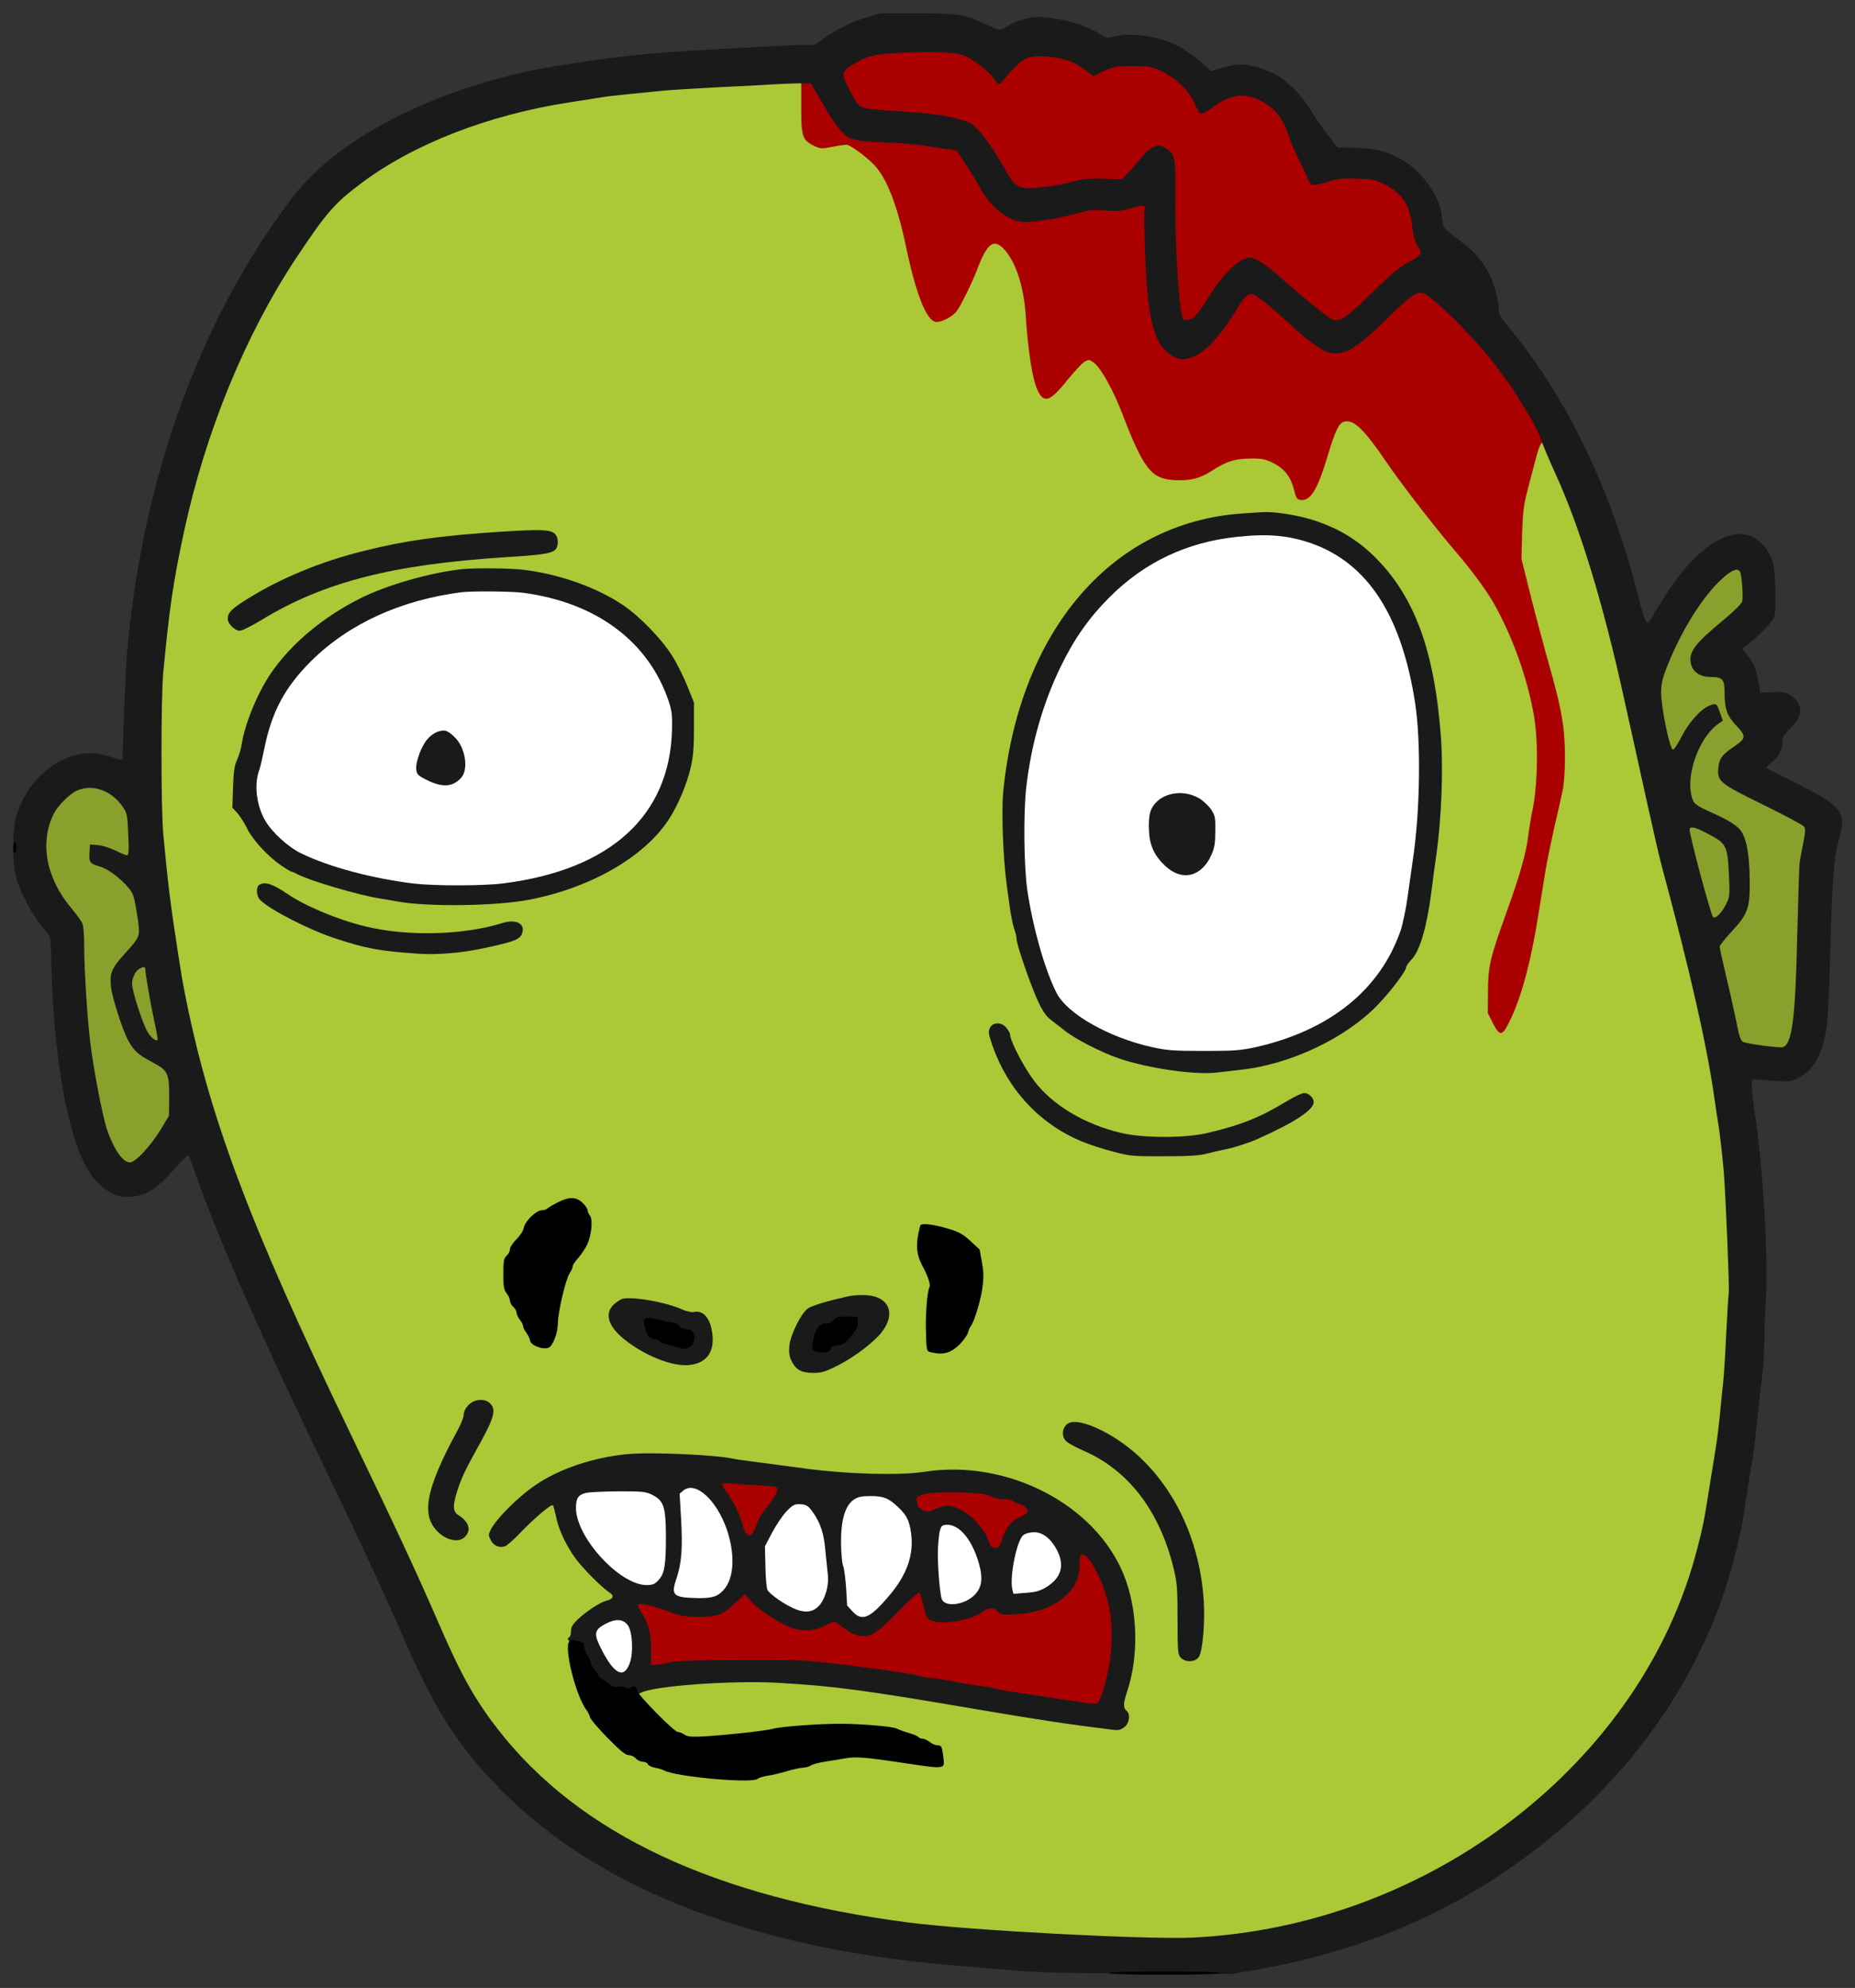 <?xml version="1.0" standalone="no"?>
<!DOCTYPE svg PUBLIC "-//W3C//DTD SVG 1.1//EN"
 "http://www.w3.org/Graphics/SVG/1.1/DTD/svg11.dtd">
<!-- Created with svg_stack (http://github.com/astraw/svg_stack) -->
<svg xmlns:sodipodi="http://sodipodi.sourceforge.net/DTD/sodipodi-0.dtd" xmlns="http://www.w3.org/2000/svg" version="1.1" width="562.0" height="602.0">
  <rect width="100%" height="100%" fill="#333333" stroke="none"/>
  <defs/>
  <g id="id0:id0" transform="matrix(1.25,0,0,1.25,0.0,0.0)"><g transform="translate(0,481.6) scale(0.04,-0.04)" fill="#aa0000" stroke="none">
<path d="M5475 11740 c-171 -6 -204 -14 -320 -78 -46 -25 -50 -31 -53 -67 -3 -32 5 -58 40 -126 26 -53 51 -90 63 -94 35 -12 164 -25 335 -34 91 -5 179 -14 195 -21 17 -6 52 -16 78 -21 26 -5 63 -20 82 -35 35 -26 123 -152 178 -254 65 -120 93 -137 201 -126 143 14 174 19 228 37 44 15 87 19 182 19 l125 0 41 44 c23 24 53 59 66 77 35 47 75 78 102 79 13 0 37 -13 53 -29 34 -35 33 -24 34 -331 1 -214 16 -511 32 -630 l8 -55 45 -3 c25 -1 50 1 55 5 6 5 41 55 79 113 119 179 188 250 246 250 32 0 106 -46 174 -108 28 -26 67 -59 86 -74 19 -14 71 -58 114 -98 89 -81 133 -104 179 -94 21 4 79 53 189 159 120 116 173 160 220 183 35 17 71 33 81 36 25 8 22 56 -8 96 -18 25 -25 46 -25 82 0 142 -93 273 -225 316 -90 29 -204 30 -295 2 -93 -28 -109 -27 -122 13 -7 17 -31 68 -54 112 -23 44 -49 103 -57 131 -48 162 -162 258 -307 259 -55 0 -74 -5 -125 -34 -33 -18 -70 -42 -82 -53 -12 -11 -26 -17 -31 -14 -5 3 -22 31 -37 63 -43 87 -89 130 -189 180 l-90 43 -102 0 c-89 0 -111 -3 -158 -25 -69 -31 -84 -31 -127 1 -90 68 -245 100 -354 73 -35 -9 -58 -26 -109 -80 l-65 -68 -20 25 c-29 37 -106 93 -170 124 -68 33 -151 39 -386 30z"/>
<path d="M4840 11508 c-2 -29 -4 -102 -5 -163 0 -87 4 -117 18 -143 36 -66 109 -86 225 -61 l49 10 59 -39 c151 -100 217 -237 294 -602 36 -169 52 -227 86 -311 33 -80 61 -117 94 -124 38 -8 104 21 140 62 34 39 91 147 127 241 35 94 70 159 90 166 44 17 119 -94 153 -230 12 -44 25 -142 30 -219 15 -231 36 -349 76 -432 48 -99 93 -80 233 99 57 74 81 87 114 65 32 -21 104 -152 154 -281 103 -261 151 -353 210 -394 95 -66 246 -55 373 27 192 124 419 75 460 -100 18 -78 26 -89 62 -89 24 0 41 10 73 44 37 38 48 61 85 177 75 238 85 259 127 259 36 0 120 -87 197 -204 65 -100 216 -300 328 -436 230 -281 293 -362 332 -430 240 -416 324 -880 236 -1310 -11 -54 -20 -114 -20 -132 0 -47 -48 -212 -114 -396 -148 -409 -169 -579 -91 -738 27 -56 56 -74 81 -53 35 29 131 266 159 394 29 132 43 206 64 330 11 72 32 200 46 285 14 85 44 227 65 315 49 198 60 294 50 432 -14 187 -30 264 -116 562 -25 86 -68 246 -96 356 l-51 200 0 135 c0 127 3 146 47 324 26 104 54 202 63 219 26 51 8 93 -150 343 -127 201 -444 550 -547 604 -60 31 -80 19 -239 -132 -201 -193 -276 -240 -347 -219 -50 14 -145 85 -284 212 -129 116 -173 149 -204 149 -22 0 -49 -32 -131 -156 -99 -151 -156 -207 -230 -230 l-58 -18 -46 25 c-104 58 -146 233 -157 652 -5 205 -9 249 -21 254 -8 3 -52 -3 -97 -15 -69 -16 -91 -18 -135 -9 -39 7 -66 7 -104 -3 -29 -7 -92 -21 -142 -31 -49 -10 -115 -23 -145 -29 -75 -16 -161 -6 -208 24 -54 34 -110 100 -167 198 -27 46 -64 104 -82 129 -18 26 -33 51 -33 56 0 13 -69 33 -116 33 -22 0 -57 5 -79 11 -22 6 -136 16 -254 24 l-214 13 -38 39 c-29 30 -142 205 -188 293 -5 8 -25 16 -47 18 l-39 3 -5 -53z"/>
<path d="M4012 3088 c7 -20 48 -23 48 -4 0 11 -9 16 -26 16 -16 0 -24 -5 -22 -12z"/>
<path d="M4354 3066 c-4 -9 10 -39 34 -74 48 -70 82 -135 82 -157 0 -8 4 -23 9 -33 6 -9 12 -29 15 -44 12 -56 76 -44 96 19 12 36 113 198 131 209 13 8 11 50 -3 62 -7 5 -65 13 -128 16 -63 4 -141 9 -172 12 -47 5 -59 3 -64 -10z"/>
<path d="M5590 3007 c-56 -19 -62 -26 -55 -60 8 -39 48 -77 81 -77 13 0 41 7 61 15 19 8 51 15 69 15 68 0 193 -105 222 -186 23 -65 30 -74 53 -74 27 0 56 33 69 78 14 54 42 86 100 118 57 31 71 58 44 84 -24 23 -134 60 -177 60 -18 0 -44 8 -57 17 -21 15 -52 18 -200 20 -115 1 -187 -2 -210 -10z"/>
<path d="M4997 2983 c-9 -8 12 -33 29 -33 20 0 28 21 13 31 -17 10 -33 11 -42 2z"/>
<path d="M6534 2642 c-7 -4 -11 -34 -11 -72 0 -77 -21 -126 -80 -182 -38 -36 -107 -78 -130 -78 -7 0 -32 -6 -55 -14 -24 -8 -70 -17 -104 -21 -56 -6 -63 -4 -91 19 -39 33 -77 33 -118 1 -47 -35 -109 -55 -197 -62 -103 -8 -119 3 -137 88 -25 122 -42 120 -184 -27 -122 -127 -147 -144 -205 -144 -32 0 -51 9 -98 45 -31 25 -63 45 -69 45 -6 0 -36 -12 -66 -27 -75 -39 -142 -37 -229 5 -84 41 -174 105 -207 148 -37 49 -64 44 -110 -21 -12 -17 -43 -42 -70 -55 -68 -35 -207 -35 -308 0 -38 13 -79 29 -90 36 -11 7 -45 14 -75 16 l-55 3 2 -29 c1 -16 11 -38 21 -50 39 -43 57 -115 57 -221 0 -55 4 -103 9 -107 11 -7 67 -1 111 13 16 5 138 14 270 20 247 11 637 0 727 -21 24 -5 102 -16 173 -25 255 -31 281 -35 345 -49 75 -17 221 -42 330 -56 41 -5 104 -16 140 -24 90 -20 242 -45 385 -62 66 -8 133 -19 149 -24 51 -17 94 -12 107 12 29 55 69 205 79 302 21 190 -5 331 -92 508 -33 66 -50 90 -75 102 -36 18 -34 18 -49 8z"/>
</g>
</g>
  <g id="id1:id1" transform="matrix(1.25,0,0,1.25,0.0,0.0)"><g transform="translate(0,481.6) scale(0.04,-0.04)" fill="#abc837" stroke="none">
<path d="M4660 11546 c-3 -2 -122 -9 -265 -15 -143 -7 -323 -18 -400 -26 -77 -7 -171 -17 -210 -20 -101 -10 -428 -61 -542 -86 -464 -99 -855 -276 -1149 -522 -59 -49 -112 -106 -168 -182 -398 -535 -678 -1170 -830 -1880 -50 -230 -86 -462 -105 -660 -6 -60 -15 -156 -21 -213 -13 -132 -13 -790 0 -924 5 -57 14 -155 20 -218 10 -109 20 -188 40 -325 5 -33 19 -125 31 -205 59 -403 151 -767 302 -1205 99 -287 330 -841 491 -1179 36 -76 66 -139 66 -141 0 -2 64 -135 141 -297 330 -686 464 -972 596 -1278 128 -297 201 -423 354 -620 454 -583 1192 -959 2218 -1129 212 -36 381 -57 556 -72 72 -5 177 -14 235 -20 98 -8 217 -14 835 -38 393 -15 657 7 992 85 971 225 1837 893 2253 1735 107 216 217 548 249 754 7 39 25 151 41 250 104 644 126 1269 65 1895 -42 436 -140 930 -319 1602 -36 135 -124 508 -195 829 -194 874 -291 1229 -424 1559 -67 168 -157 360 -168 360 -14 0 -26 -31 -49 -120 -12 -47 -33 -128 -47 -180 -20 -75 -26 -127 -30 -250 l-4 -155 51 -204 c28 -113 73 -281 99 -375 63 -221 87 -321 102 -426 17 -120 15 -320 -4 -405 -8 -38 -31 -140 -51 -225 -19 -85 -42 -198 -51 -250 -8 -52 -27 -167 -41 -255 -49 -309 -107 -521 -180 -667 -43 -85 -57 -85 -99 -3 l-30 60 1 135 c2 154 11 192 115 482 79 219 116 350 129 455 6 48 17 116 25 152 33 158 37 421 9 580 -40 228 -130 477 -242 676 -42 75 -134 200 -224 305 -137 160 -331 411 -423 545 -144 212 -205 269 -264 250 -29 -9 -52 -58 -96 -205 -62 -207 -104 -275 -164 -268 -22 3 -28 11 -39 58 -21 82 -57 130 -126 165 -51 25 -70 29 -140 28 -94 -1 -144 -17 -231 -73 -75 -48 -134 -63 -227 -58 -142 7 -188 66 -318 403 -55 144 -130 278 -173 309 -26 19 -30 19 -55 6 -14 -9 -60 -57 -102 -109 -106 -132 -142 -146 -180 -71 -33 64 -60 234 -75 460 -11 171 -58 317 -126 395 -67 76 -108 45 -172 -127 -28 -73 -91 -201 -119 -241 -23 -32 -86 -67 -123 -67 -58 0 -123 160 -185 455 -52 249 -116 414 -192 495 -42 46 -142 119 -165 123 -10 1 -50 -4 -89 -12 -66 -13 -74 -12 -110 5 -73 36 -79 55 -79 232 l0 157 -95 3 c-53 1 -98 1 -100 -2z m3160 -2640 c307 -51 558 -241 705 -536 127 -253 195 -600 195 -991 0 -232 -11 -350 -84 -887 -3 -18 -19 -78 -37 -132 -26 -83 -37 -104 -65 -125 -19 -14 -34 -34 -34 -43 0 -51 -215 -298 -295 -339 -16 -9 -45 -29 -63 -45 -94 -81 -370 -187 -572 -219 -36 -5 -90 -14 -121 -20 -171 -29 -503 13 -689 87 -163 65 -354 185 -412 260 -32 39 -72 131 -108 239 -17 55 -36 107 -40 116 -5 9 -12 34 -15 55 -4 22 -14 64 -22 94 -9 30 -20 82 -24 115 -21 150 -39 326 -39 387 0 37 -4 77 -9 90 -4 13 -4 81 0 153 60 910 545 1583 1239 1718 74 15 155 28 180 30 112 9 232 6 310 -7z m-4475 -106 c23 -19 19 -67 -7 -84 -29 -18 -77 -23 -313 -36 -616 -34 -1057 -148 -1434 -372 -63 -37 -123 -68 -134 -68 -46 0 -72 56 -44 93 20 27 222 145 330 193 363 162 754 246 1277 274 107 6 202 13 210 15 27 7 100 -2 115 -15z m-165 -230 c171 -21 401 -96 532 -173 224 -131 388 -344 462 -601 24 -80 25 -92 16 -213 -15 -218 -72 -388 -179 -537 -73 -100 -106 -131 -198 -184 -40 -23 -75 -47 -78 -52 -22 -36 -344 -167 -455 -185 -25 -4 -71 -14 -102 -22 -135 -33 -644 -33 -803 1 -39 8 -90 17 -115 20 -25 4 -70 13 -100 22 -395 113 -559 210 -641 381 -18 38 -46 82 -62 100 l-29 31 4 119 c3 94 8 126 24 158 12 22 27 74 34 115 47 279 234 550 506 736 212 145 494 249 779 287 65 9 325 6 405 -3z m-1494 -1935 c111 -79 368 -189 514 -220 36 -7 79 -19 95 -26 21 -8 105 -12 280 -13 261 -1 321 6 487 60 36 11 53 12 68 4 49 -26 2 -84 -78 -96 -26 -4 -63 -13 -82 -20 -133 -51 -585 -51 -766 1 -245 70 -422 143 -514 214 -19 14 -47 32 -62 38 -39 17 -64 59 -48 78 20 24 54 18 106 -20z m4408 -850 c4 -16 17 -48 27 -71 11 -23 19 -47 19 -55 0 -25 110 -183 173 -248 111 -113 273 -202 447 -244 65 -15 130 -21 275 -24 202 -5 271 4 450 59 73 23 240 100 310 143 97 60 127 67 141 30 9 -23 -68 -88 -161 -136 -44 -22 -87 -44 -95 -49 -75 -40 -180 -75 -330 -111 -83 -20 -122 -23 -305 -23 -198 0 -216 2 -307 27 -221 62 -330 123 -476 268 -111 109 -181 219 -227 356 -32 95 -29 116 17 111 26 -2 34 -9 42 -33z m-2587 -1043 c43 -32 62 -86 54 -149 -7 -55 -31 -117 -48 -125 -13 -5 -63 -76 -63 -88 0 -6 -6 -21 -14 -33 -19 -29 -63 -214 -70 -297 -7 -76 -28 -141 -49 -154 -21 -13 -88 19 -81 39 3 8 -6 25 -20 38 -14 13 -26 33 -26 44 0 11 -9 28 -20 38 -11 10 -20 28 -20 40 0 12 -9 30 -20 40 -11 10 -20 29 -20 42 0 13 -9 31 -20 40 -16 14 -20 30 -20 88 0 51 5 80 20 108 11 20 20 42 20 47 0 38 195 240 268 278 47 25 101 26 129 4z m2241 -162 c103 -32 154 -84 182 -183 19 -70 8 -198 -24 -278 -14 -34 -26 -66 -26 -70 0 -14 -62 -103 -98 -141 -39 -41 -76 -54 -114 -39 -20 8 -27 20 -37 68 -11 49 -10 83 3 199 17 148 13 186 -26 244 -9 14 -22 52 -28 85 -10 51 -10 66 4 98 15 34 19 37 59 37 23 0 70 -9 105 -20z m-407 -438 c55 -61 32 -128 -76 -224 -71 -64 -190 -138 -259 -161 -182 -62 -257 58 -162 259 32 67 40 77 81 95 79 35 243 69 319 66 63 -3 71 -5 97 -35z m-1363 -3 c53 -12 115 -30 137 -41 22 -11 58 -19 80 -19 74 0 105 -44 105 -152 0 -80 -27 -114 -108 -137 -50 -14 -134 5 -237 54 -211 100 -300 217 -219 287 11 9 26 19 34 22 32 12 114 6 208 -14z m-1029 -605 c39 -28 25 -82 -60 -236 -92 -164 -125 -238 -145 -321 -20 -82 -14 -105 36 -139 31 -21 40 -34 40 -56 0 -38 -17 -52 -61 -52 -75 0 -136 69 -145 162 -9 93 59 281 171 468 18 30 36 71 40 90 12 64 17 72 48 85 41 18 48 18 76 -1z m3726 -179 c177 -87 313 -219 424 -410 69 -119 111 -230 147 -385 25 -103 27 -134 28 -305 0 -159 -3 -195 -17 -222 -19 -37 -48 -49 -77 -33 -25 13 -23 -6 -24 235 -1 170 -5 215 -25 300 -42 182 -126 360 -236 498 -74 93 -229 205 -344 248 -70 26 -91 44 -91 80 0 69 67 68 215 -6z m-2000 -198 c478 -64 734 -79 905 -52 385 60 774 -63 1022 -323 125 -132 191 -250 234 -421 42 -163 28 -425 -31 -586 -18 -51 -19 -80 -1 -94 24 -20 25 -49 3 -77 -19 -24 -25 -26 -76 -21 -137 14 -385 49 -601 86 -924 156 -1037 173 -1335 192 -222 14 -545 5 -747 -20 -158 -21 -188 -31 -188 -62 0 -35 188 -228 254 -260 49 -23 127 -25 280 -4 61 8 152 19 201 25 50 5 146 17 215 25 148 18 404 21 511 6 81 -11 201 -46 234 -68 11 -7 26 -13 35 -13 9 0 23 -9 33 -20 9 -11 26 -20 37 -20 24 0 42 -32 38 -68 l-3 -26 -50 2 c-27 2 -66 7 -85 12 -19 5 -102 17 -185 26 -160 17 -279 14 -395 -11 -108 -23 -216 -51 -230 -60 -16 -10 -134 -32 -237 -45 -133 -16 -403 17 -490 59 -23 12 -46 21 -50 21 -13 0 -93 42 -143 74 -170 110 -277 248 -338 436 -25 78 -40 234 -23 244 6 4 11 21 11 37 0 42 65 109 149 153 38 20 83 36 100 36 46 0 39 25 -16 63 -177 120 -333 358 -333 506 0 33 -3 41 -19 41 -26 0 -133 -87 -221 -181 -81 -85 -110 -97 -145 -59 -26 29 -13 61 58 143 163 186 371 299 641 348 84 16 140 18 336 15 216 -4 267 -8 645 -59z"/>
</g>
</g>
  <g id="id2:id2" transform="matrix(1.25,0,0,1.25,0.0,0.0)"><g transform="translate(0,481.6) scale(0.04,-0.04)" fill="#1a1a1a" stroke="none">
<path d="M5239 11931 c-88 -26 -208 -89 -286 -151 -13 -10 -31 -16 -39 -13 -9 3 -109 0 -222 -6 -114 -6 -288 -16 -387 -21 -385 -22 -571 -41 -942 -101 -384 -61 -793 -203 -1096 -381 -229 -134 -390 -272 -516 -441 -551 -740 -892 -1692 -982 -2742 -8 -102 -27 -560 -25 -616 1 -17 -4 -23 -14 -20 -8 2 -44 13 -80 23 -118 35 -230 13 -345 -68 -96 -67 -178 -188 -210 -309 -20 -78 -20 -271 0 -350 23 -88 99 -235 155 -299 28 -32 52 -67 54 -79 3 -12 7 -121 10 -242 7 -257 41 -562 86 -770 68 -314 146 -464 274 -529 48 -24 65 -28 119 -24 91 6 159 48 261 165 44 51 83 89 87 85 4 -4 23 -52 42 -107 135 -387 398 -985 787 -1790 200 -414 361 -761 480 -1036 187 -429 329 -650 588 -912 600 -608 1556 -971 2807 -1066 72 -6 213 -17 315 -26 134 -12 336 -16 745 -18 l560 -2 135 23 c650 114 1187 340 1676 709 531 399 917 904 1138 1485 55 145 125 400 145 528 6 36 20 124 31 195 11 72 25 155 30 185 9 55 19 142 40 345 6 61 16 143 21 183 5 40 9 124 10 185 0 62 4 164 8 227 17 253 -15 811 -67 1155 -9 61 -16 130 -17 155 0 39 3 45 20 43 11 -1 63 -5 116 -9 87 -6 101 -5 142 15 90 44 146 138 172 289 10 57 18 218 25 467 11 428 22 583 51 682 51 179 27 209 -293 367 -76 37 -140 71 -142 75 -3 4 8 18 25 30 42 31 69 79 69 124 0 33 7 45 49 86 78 76 79 147 1 199 -31 20 -45 23 -110 20 l-75 -3 -11 65 c-14 82 -27 113 -66 162 l-31 40 34 26 c75 58 149 136 160 169 14 42 7 280 -10 334 -17 53 -51 99 -99 133 -134 94 -344 -28 -530 -308 -40 -59 -84 -131 -98 -158 -34 -68 -43 -56 -84 107 -165 658 -436 1221 -792 1648 -52 62 -58 73 -58 115 0 26 -9 76 -21 112 -40 128 -103 213 -225 301 -49 36 -86 70 -89 83 -2 11 -7 42 -10 68 -14 110 -120 260 -229 323 -99 58 -172 78 -291 80 l-110 2 -62 79 c-34 44 -79 108 -99 144 -51 89 -157 194 -229 226 -125 57 -204 66 -309 34 l-66 -21 -70 61 c-39 33 -98 74 -131 91 -121 61 -288 85 -392 57 -40 -10 -46 -9 -83 16 -65 44 -181 83 -289 96 -88 11 -108 10 -165 -5 -36 -9 -82 -27 -102 -41 -21 -13 -44 -24 -51 -24 -8 0 -52 18 -98 39 -118 55 -161 61 -407 60 l-217 0 -96 -28z m615 -233 c61 -30 141 -94 168 -133 26 -39 32 -42 50 -19 53 66 118 129 145 140 43 18 128 18 213 -2 64 -14 93 -29 168 -84 l28 -21 65 31 c59 28 72 30 173 30 101 0 113 -2 174 -32 82 -38 160 -111 191 -175 34 -73 37 -78 53 -81 7 -1 34 13 58 32 108 82 189 97 286 52 98 -46 147 -107 189 -236 10 -30 36 -91 59 -135 23 -44 46 -95 53 -112 14 -40 28 -41 126 -12 56 17 90 20 171 17 91 -3 109 -6 168 -36 108 -53 152 -124 167 -268 6 -49 15 -80 30 -101 13 -17 21 -38 19 -48 -1 -9 -34 -33 -73 -53 -54 -29 -105 -71 -226 -189 -155 -151 -184 -171 -234 -159 -22 6 -185 138 -325 264 -66 60 -147 112 -173 112 -64 0 -161 -91 -252 -237 -65 -105 -89 -132 -117 -139 -17 -3 -33 -2 -37 2 -27 30 -53 447 -49 759 3 219 -4 252 -66 282 -33 15 -39 15 -70 1 -18 -9 -49 -36 -67 -59 -19 -23 -53 -63 -76 -88 l-42 -46 -113 3 c-80 2 -129 -2 -168 -13 -78 -23 -215 -44 -281 -45 -69 0 -95 18 -139 97 -84 152 -175 274 -219 297 -57 30 -208 58 -361 67 -277 17 -299 21 -324 51 -30 39 -86 151 -86 175 0 23 18 40 80 75 72 41 116 51 270 58 214 11 343 4 394 -22z m-923 -193 c10 -16 27 -46 38 -65 48 -87 90 -151 128 -194 49 -55 72 -61 298 -70 77 -4 178 -13 225 -21 47 -8 106 -17 131 -20 l46 -6 43 -67 c23 -37 51 -78 60 -92 9 -14 25 -41 35 -60 57 -113 160 -200 250 -213 58 -9 242 21 374 59 40 12 76 14 140 9 70 -5 99 -2 155 14 76 22 89 20 81 -12 -3 -12 -1 -137 4 -277 16 -422 62 -569 196 -620 24 -9 41 -8 85 6 81 25 178 131 285 309 29 48 56 75 74 75 25 0 90 -49 212 -161 64 -59 135 -120 159 -135 23 -16 54 -37 69 -46 16 -11 45 -18 77 -18 73 0 148 52 314 215 136 134 174 161 214 149 62 -19 365 -326 457 -464 17 -25 39 -54 49 -65 10 -11 31 -41 47 -67 15 -25 54 -90 87 -142 32 -53 66 -122 76 -154 10 -31 48 -120 83 -197 151 -328 294 -799 422 -1385 20 -91 43 -194 51 -230 8 -36 46 -207 84 -380 38 -173 78 -346 89 -385 172 -638 278 -1103 321 -1420 6 -44 15 -102 20 -130 9 -52 27 -208 35 -305 13 -167 34 -692 30 -730 -3 -25 -10 -142 -16 -260 -5 -118 -14 -251 -19 -295 -5 -44 -14 -129 -19 -188 -6 -60 -17 -152 -26 -205 -9 -54 -25 -153 -36 -222 -33 -210 -39 -240 -75 -380 -332 -1294 -1618 -2285 -3056 -2355 -278 -13 -1358 44 -1720 91 -1179 153 -1998 538 -2490 1169 -140 180 -224 330 -356 635 -140 322 -254 567 -547 1175 -610 1265 -853 1916 -999 2670 -8 39 -19 104 -25 145 -7 41 -16 102 -21 135 -39 250 -54 381 -81 666 -14 155 -14 821 0 973 37 391 60 549 127 861 130 600 370 1186 677 1650 181 272 232 332 389 450 318 241 775 419 1268 495 74 11 160 25 190 30 30 5 107 14 170 20 63 6 153 15 200 20 47 5 195 14 330 21 135 6 288 14 340 18 52 3 126 6 164 6 l69 0 18 -30z m5599 -2961 c6 -14 10 -53 10 -88 0 -71 1 -70 -159 -202 -140 -116 -179 -183 -147 -257 19 -48 68 -77 127 -77 58 0 71 -15 67 -76 -3 -44 -5 -47 -34 -49 -68 -5 -161 -91 -216 -199 -16 -32 -33 -55 -37 -50 -5 5 -21 66 -36 137 -34 154 -31 206 18 327 78 196 180 363 291 477 45 46 87 83 94 83 7 0 17 -12 22 -26z m20 -964 c0 -4 -27 -28 -60 -54 -95 -73 -121 -136 -85 -206 23 -45 64 -70 298 -183 234 -114 225 -106 207 -182 -21 -86 -40 -358 -40 -569 0 -372 -24 -624 -62 -662 -12 -13 -29 -12 -124 1 -68 9 -113 20 -120 29 -6 8 -18 57 -28 108 -10 51 -35 166 -57 256 -21 90 -39 173 -39 184 0 11 30 52 68 92 92 96 104 126 110 261 6 142 -10 272 -42 341 l-25 55 -138 67 c-159 78 -160 79 -149 216 9 131 79 257 176 318 l25 16 43 -41 c23 -23 42 -44 42 -47z m-9883 -372 c68 -49 82 -80 93 -204 5 -59 7 -110 5 -115 -3 -4 -34 6 -69 22 -51 24 -75 29 -118 27 l-53 -3 -3 -40 c-2 -22 1 -57 8 -77 10 -34 14 -38 44 -38 59 0 192 -102 216 -166 5 -12 13 -57 19 -100 6 -44 14 -93 17 -111 6 -29 0 -39 -68 -110 -41 -43 -81 -90 -88 -103 -25 -46 -18 -155 18 -269 66 -207 108 -269 224 -327 37 -19 72 -42 77 -53 24 -44 31 -110 20 -188 -8 -65 -18 -91 -57 -156 -51 -86 -139 -177 -171 -177 -118 0 -250 677 -251 1278 0 144 -5 160 -84 251 -174 201 -197 464 -54 626 78 89 180 101 275 33z m9681 -237 c55 -28 82 -47 91 -67 14 -32 27 -244 17 -297 -8 -42 -54 -103 -68 -89 -12 12 -136 480 -130 487 8 7 7 8 90 -34z m-9473 -899 c4 -31 18 -104 31 -162 23 -105 19 -149 -9 -94 -23 46 -79 232 -80 269 0 18 5 40 12 49 21 25 38 3 46 -62z"/>
<path d="M7525 8930 c-787 -55 -1348 -707 -1446 -1683 -12 -118 -1 -406 21 -567 5 -36 14 -100 20 -144 6 -43 17 -97 25 -120 8 -22 15 -51 15 -64 0 -34 87 -285 131 -379 28 -59 50 -90 77 -110 20 -15 58 -45 85 -66 60 -49 228 -135 332 -169 180 -60 455 -99 587 -84 34 4 97 11 138 16 305 31 645 192 841 397 79 83 169 202 169 224 0 7 15 29 34 49 48 49 90 192 116 385 10 83 26 200 35 260 29 210 40 497 27 687 -38 538 -162 873 -412 1115 -98 94 -207 160 -341 206 -97 34 -251 60 -326 55 -15 0 -73 -4 -128 -8z m305 -165 c147 -34 277 -98 372 -183 146 -132 268 -373 327 -647 40 -189 46 -261 45 -580 0 -263 -3 -333 -22 -460 -11 -82 -28 -204 -37 -270 -43 -321 -167 -528 -425 -708 -244 -169 -609 -259 -923 -228 -269 28 -513 119 -677 253 -65 52 -135 211 -191 428 -125 487 -96 1038 77 1477 195 493 535 809 965 897 158 32 161 33 304 34 76 1 144 -4 185 -13z"/>
<path d="M7079 7246 c-104 -37 -134 -85 -134 -216 0 -89 2 -99 35 -159 67 -123 184 -180 276 -133 71 36 109 103 126 221 16 106 1 159 -63 223 -68 68 -160 93 -240 64z"/>
<path d="M3025 8819 c-365 -24 -577 -54 -830 -118 -252 -63 -488 -161 -684 -281 -106 -65 -131 -89 -131 -128 0 -30 43 -72 73 -72 14 0 73 30 133 66 376 229 791 335 1473 379 257 16 301 25 315 60 10 26 7 58 -7 76 -24 32 -75 35 -342 18z"/>
<path d="M2800 8593 c-194 -21 -455 -96 -615 -176 -228 -114 -424 -278 -545 -457 -80 -118 -157 -306 -175 -425 -4 -27 -16 -70 -28 -95 -16 -36 -22 -71 -25 -168 l-4 -124 29 -31 c16 -18 42 -58 58 -90 33 -71 129 -175 208 -228 32 -22 61 -39 65 -39 4 0 21 -7 37 -16 75 -39 364 -124 487 -144 35 -5 88 -15 118 -20 176 -33 594 -28 792 10 373 71 699 257 849 485 57 87 111 215 135 320 14 59 19 120 19 235 l0 155 -38 94 c-20 52 -59 130 -85 174 -63 107 -202 252 -311 325 -161 107 -389 187 -607 212 -85 9 -289 11 -364 3z m325 -158 c168 -12 363 -71 517 -158 182 -103 321 -276 393 -492 25 -74 27 -88 21 -179 -18 -255 -95 -434 -253 -587 -301 -293 -907 -401 -1531 -273 -173 35 -390 107 -479 160 -114 66 -207 202 -219 321 -7 60 0 94 67 366 39 159 127 303 271 443 242 237 587 381 963 403 66 4 129 6 140 5 11 -2 60 -6 110 -9z"/>
<path d="M2619 7615 c-34 -19 -75 -79 -99 -148 -37 -104 -28 -126 70 -171 187 -87 311 55 214 245 -40 79 -118 111 -185 74z"/>
<path d="M1571 6681 c-21 -14 -18 -69 6 -92 58 -59 297 -181 453 -232 194 -64 276 -78 518 -94 108 -6 251 6 377 33 199 42 230 54 241 100 13 52 -44 78 -120 54 -237 -74 -576 -83 -831 -21 -167 40 -368 124 -478 200 -86 58 -133 73 -166 52z"/>
<path d="M5998 5814 c-11 -23 -8 -38 16 -108 94 -267 285 -472 538 -578 46 -19 133 -48 193 -63 104 -27 121 -29 310 -28 154 0 215 4 265 18 36 9 85 20 110 25 47 9 143 40 195 64 221 99 335 174 335 221 0 27 -30 55 -58 55 -12 0 -57 -21 -99 -46 -166 -101 -277 -146 -483 -195 -136 -33 -392 -33 -530 0 -219 52 -414 169 -524 315 -63 83 -146 243 -146 282 0 6 -9 23 -21 38 -29 37 -84 37 -101 0z"/>
<path d="M5140 4189 c-125 -28 -216 -55 -244 -73 -40 -27 -105 -156 -113 -226 -4 -37 -1 -61 11 -88 27 -57 60 -77 133 -77 52 0 74 7 150 45 96 49 211 135 261 196 94 114 52 222 -90 230 -35 2 -83 -1 -108 -7z m37 -155 c8 -22 -102 -123 -134 -124 -12 0 -27 -9 -33 -21 -8 -14 -19 -19 -38 -17 -23 3 -27 7 -26 34 3 53 25 87 65 99 20 5 42 15 50 21 35 28 106 33 116 8z"/>
<path d="M3773 4174 c-12 -3 -36 -18 -53 -34 -60 -56 -35 -134 67 -215 118 -94 280 -159 379 -153 109 7 163 72 151 184 -10 98 -56 153 -115 137 -11 -2 -42 5 -68 16 -100 45 -295 79 -361 65z m333 -194 c70 -33 76 -38 63 -62 -9 -17 -17 -19 -57 -13 -59 9 -167 59 -176 81 -3 9 -2 22 4 29 14 16 93 0 166 -35z"/>
<path d="M2839 3531 c-18 -19 -29 -40 -29 -58 0 -15 -16 -57 -36 -93 -203 -374 -229 -532 -103 -633 51 -40 112 -47 144 -17 43 40 28 93 -37 133 -34 21 -36 55 -9 142 26 83 52 137 139 293 85 153 99 205 63 241 -33 33 -95 29 -132 -8z"/>
<path d="M6461 3411 c-28 -28 -28 -77 2 -102 12 -11 57 -35 100 -54 274 -118 465 -367 549 -717 20 -81 23 -120 23 -304 0 -194 2 -214 19 -233 28 -31 89 -29 110 4 23 34 38 205 30 335 -28 475 -282 884 -651 1052 -90 40 -154 47 -182 19z"/>
<path d="M3800 3233 c-207 -20 -413 -90 -555 -187 -106 -72 -241 -207 -272 -272 -14 -28 -14 -34 1 -62 17 -34 51 -48 86 -37 11 4 51 38 88 77 89 93 193 181 202 171 4 -4 12 -35 19 -68 14 -74 58 -169 115 -249 45 -63 160 -179 209 -211 31 -20 24 -39 -20 -50 -36 -9 -122 -65 -171 -112 -32 -30 -42 -48 -42 -71 0 -17 -4 -34 -10 -37 -18 -11 -11 -21 25 -38 24 -11 35 -23 35 -38 0 -32 65 -126 133 -191 55 -53 63 -57 120 -63 34 -4 67 -11 73 -16 8 -6 26 -3 50 10 82 41 556 75 829 59 343 -20 515 -43 1190 -158 412 -70 562 -92 835 -126 37 -5 50 -2 73 16 31 24 38 79 12 100 -20 16 -19 45 3 111 74 216 67 498 -18 709 -171 428 -706 705 -1210 626 -147 -23 -468 -14 -714 19 -100 13 -235 31 -301 40 -66 8 -129 17 -140 20 -107 24 -509 42 -645 28z m795 -189 c50 -3 96 -7 103 -9 28 -10 10 -47 -76 -155 -13 -16 -30 -49 -38 -74 -31 -90 -61 -87 -88 10 -20 68 -55 137 -102 199 -13 17 -21 35 -16 39 4 5 34 5 67 1 33 -3 101 -9 150 -11z m-354 -56 c47 -26 106 -113 146 -213 24 -61 27 -84 28 -180 0 -98 -2 -114 -23 -148 -27 -42 -58 -62 -118 -72 -45 -7 -152 9 -168 25 -7 7 -3 32 13 78 30 82 40 270 22 406 -11 79 -10 90 5 107 22 25 47 24 95 -3z m1764 -11 c17 -9 51 -17 77 -17 26 0 49 -4 53 -9 3 -5 18 -12 34 -16 34 -7 66 -39 56 -56 -4 -6 -26 -20 -49 -30 -50 -22 -82 -63 -104 -132 -14 -44 -21 -52 -42 -52 -20 0 -28 8 -42 48 -24 65 -81 131 -149 173 -66 40 -106 43 -173 14 -42 -19 -48 -20 -76 -5 -16 8 -30 22 -30 29 0 8 -3 21 -6 29 -14 39 93 55 296 47 92 -4 133 -10 155 -23z m-2054 -10 c54 -36 63 -66 67 -212 6 -224 -20 -295 -107 -295 -148 0 -401 282 -401 447 l0 54 33 14 c23 10 78 14 203 15 162 0 173 -1 205 -23z m1430 -28 c41 -20 88 -76 110 -129 8 -21 14 -68 13 -120 0 -125 -44 -211 -176 -352 -52 -56 -69 -68 -95 -68 -54 0 -79 42 -86 143 -4 47 -14 118 -22 157 -8 39 -15 102 -15 140 0 68 27 179 52 213 33 45 146 53 219 16z m-474 -63 c41 -49 64 -114 74 -211 5 -49 12 -118 15 -152 8 -74 -8 -142 -44 -184 -19 -24 -32 -29 -66 -29 -51 0 -129 37 -186 88 l-40 37 -6 115 -6 115 36 73 c67 138 126 198 178 184 10 -2 30 -18 45 -36z m897 -116 c65 -57 126 -192 126 -277 0 -35 -6 -50 -36 -82 -28 -32 -46 -42 -92 -52 -82 -17 -88 -6 -97 167 -14 260 11 321 99 244z m532 -46 c18 -13 41 -43 53 -67 57 -118 -8 -216 -158 -237 -35 -5 -61 -4 -68 2 -26 21 -8 196 27 276 30 66 81 76 146 26z m297 -173 c87 -154 117 -318 97 -519 -9 -94 -44 -233 -71 -284 -12 -22 -20 -22 -164 1 -38 6 -99 15 -135 20 -195 29 -320 50 -328 54 -4 3 -48 11 -98 17 -49 6 -116 17 -149 25 -33 7 -89 16 -125 20 -36 3 -78 11 -95 16 -60 18 -483 75 -675 90 -163 13 -793 6 -830 -9 -14 -5 -46 -11 -70 -13 l-45 -4 0 95 c0 101 -16 161 -62 229 -13 19 -20 38 -15 43 11 11 81 -5 182 -42 72 -27 99 -32 180 -32 116 -1 149 11 226 84 l56 53 37 -41 c42 -47 142 -116 221 -152 78 -36 157 -35 229 3 35 19 58 25 66 19 88 -64 112 -77 150 -82 65 -7 102 18 230 150 65 67 120 116 125 112 5 -5 17 -43 27 -84 17 -71 20 -76 53 -87 73 -25 243 7 307 57 33 26 65 26 89 -1 16 -18 27 -20 99 -17 234 11 399 134 397 297 0 66 2 71 28 64 12 -3 38 -36 63 -82z m-2840 -363 c39 -53 18 -248 -27 -248 -8 0 -23 8 -34 18 -31 25 -104 168 -100 194 4 29 73 69 112 66 18 -2 37 -13 49 -30z"/>
</g>
</g>
  <g id="id3:id3" transform="matrix(1.25,0,0,1.25,0.0,0.0)"><g transform="translate(0,481.6) scale(0.04,-0.04)" fill="#89a02c" stroke="none">
<path d="M10464 8560 c-122 -95 -265 -313 -360 -550 -31 -78 -38 -108 -39 -165 0 -88 53 -345 72 -345 7 0 30 35 52 78 44 87 115 166 168 188 41 18 46 15 66 -46 l16 -45 -22 -15 c-130 -88 -215 -345 -156 -473 7 -16 36 -35 87 -58 132 -58 185 -91 209 -134 29 -53 43 -137 45 -286 2 -169 -11 -205 -108 -309 -41 -44 -74 -86 -74 -94 0 -8 18 -88 39 -178 22 -90 49 -214 62 -276 18 -94 26 -116 43 -123 28 -12 216 -37 238 -31 56 14 77 169 88 677 6 226 12 426 15 445 3 19 13 72 22 117 13 69 14 85 3 98 -8 9 -118 68 -246 131 -266 130 -280 142 -272 225 6 56 23 79 99 130 69 48 70 60 11 123 -57 60 -72 101 -72 198 0 84 -12 98 -85 98 -65 0 -111 32 -120 84 -13 68 24 117 198 261 64 53 110 99 114 113 6 27 -2 147 -12 175 -10 25 -37 21 -81 -13z"/>
<path d="M465 7251 c-43 -19 -114 -90 -138 -137 -88 -174 -49 -391 104 -573 33 -39 64 -82 69 -96 6 -15 10 -72 10 -128 0 -145 17 -418 36 -582 18 -157 75 -456 103 -538 42 -121 95 -197 139 -197 33 0 124 98 187 201 l49 82 1 118 c0 141 -7 156 -108 209 -81 43 -107 67 -141 130 -33 60 -95 254 -103 320 -10 87 1 114 90 212 92 103 89 92 64 252 -13 81 -21 106 -45 135 -46 57 -128 119 -174 132 -64 18 -69 25 -66 83 l3 51 45 -3 c25 -1 73 -16 106 -32 34 -17 67 -30 74 -30 10 0 12 28 7 125 -4 113 -7 130 -31 165 -67 102 -186 145 -281 101z"/>
<path d="M10238 7018 c-6 -18 127 -517 142 -532 14 -14 55 27 81 82 20 41 21 54 15 175 -8 173 -16 189 -121 244 -83 44 -111 51 -117 31z"/>
<path d="M820 6148 c-11 -18 -20 -47 -20 -65 0 -46 67 -251 96 -296 23 -35 49 -55 59 -45 2 2 -7 55 -21 118 -21 95 -53 282 -54 313 0 21 -42 3 -60 -25z"/>
</g>
</g>
  <g id="id4:id4" transform="matrix(1.25,0,0,1.25,0.0,0.0)"><g transform="translate(0,481.6) scale(0.04,-0.04)" fill="#000000" stroke="none">
<path d="M80 6904 c0 -21 4 -33 10 -29 6 3 10 19 10 36 0 16 -4 29 -10 29 -5 0 -10 -16 -10 -36z"/>
<path d="M3382 4759 c-30 -15 -59 -32 -65 -38 -6 -6 -21 -11 -34 -11 -34 0 -101 -65 -109 -105 -3 -19 -22 -48 -45 -71 -21 -21 -39 -48 -39 -59 0 -12 -9 -30 -20 -40 -17 -16 -20 -31 -20 -110 0 -77 3 -96 20 -118 11 -14 20 -34 20 -45 0 -10 9 -27 20 -37 11 -10 20 -26 20 -35 0 -10 9 -29 20 -43 11 -14 20 -32 20 -40 0 -8 9 -25 19 -38 10 -14 21 -35 23 -48 4 -30 79 -58 113 -43 25 11 55 90 55 144 1 74 48 273 73 309 9 13 17 30 17 39 0 8 15 31 34 52 18 20 42 56 54 80 26 57 35 150 17 175 -8 10 -15 25 -15 34 0 8 -13 28 -30 44 -39 37 -80 38 -148 4z"/>
<path d="M5576 4617 c-29 -110 -26 -171 15 -247 35 -67 49 -111 40 -128 -12 -23 -23 -156 -21 -245 4 -149 1 -140 40 -149 67 -15 113 -1 163 48 25 25 48 58 52 72 4 15 11 33 17 40 20 24 58 147 70 227 9 65 9 96 -2 159 l-14 78 -56 52 c-46 42 -70 55 -130 73 -96 29 -170 37 -174 20z"/>
<path d="M5048 4043 c-15 -16 -29 -22 -44 -19 -31 8 -61 -30 -75 -92 -15 -73 -10 -82 50 -82 40 0 50 4 54 19 3 14 15 21 43 23 32 3 45 11 82 57 34 42 42 60 40 85 l-3 31 -62 1 c-53 1 -65 -2 -85 -23z"/>
<path d="M3905 4050 c-9 -14 4 -70 21 -97 8 -13 24 -23 38 -23 13 0 29 -6 35 -14 6 -8 26 -16 44 -19 18 -2 46 -10 64 -18 43 -18 83 -3 96 34 14 43 -5 77 -43 77 -19 0 -34 7 -42 20 -7 11 -24 20 -38 20 -14 0 -50 7 -80 15 -65 18 -87 19 -95 5z"/>
<path d="M3452 2101 c-40 -25 37 -338 104 -421 6 -8 15 -26 19 -40 4 -14 53 -71 108 -127 76 -77 108 -103 127 -103 14 0 33 -9 43 -20 9 -11 28 -20 42 -20 14 0 28 -7 31 -15 3 -8 22 -17 42 -21 21 -4 46 -11 57 -17 74 -39 528 -79 565 -51 8 7 35 15 60 19 25 3 77 16 115 27 39 12 84 22 101 22 18 1 38 7 46 13 7 6 45 17 83 23 39 6 96 15 129 21 60 11 124 6 341 -27 270 -40 260 -41 251 34 -8 65 -11 72 -38 72 -11 0 -31 9 -45 20 -14 11 -34 20 -44 20 -10 0 -21 4 -24 10 -3 5 -32 17 -63 26 -31 9 -61 20 -67 24 -16 13 -217 30 -344 30 -137 0 -361 -17 -411 -31 -41 -12 -295 -39 -422 -46 -69 -3 -92 -1 -110 11 -12 9 -30 16 -40 16 -23 0 -248 229 -248 252 0 24 -16 31 -40 18 -16 -8 -25 -8 -35 0 -7 6 -25 8 -39 4 -19 -4 -33 -1 -46 11 -11 10 -30 23 -42 29 -13 6 -28 21 -34 34 -6 12 -18 30 -27 40 -10 10 -17 25 -17 33 0 8 -9 28 -20 44 -11 17 -20 40 -20 53 0 12 -6 24 -12 26 -38 12 -65 14 -76 7z"/>
<path d="M6720 90 c0 -6 118 -10 335 -10 217 0 335 4 335 10 0 6 -118 10 -335 10 -217 0 -335 -4 -335 -10z"/>
</g>
</g>
  <g id="id5:id5" transform="matrix(1.25,0,0,1.25,0.0,0.0)"><g transform="translate(0,481.6) scale(0.04,-0.04)" fill="#ffffff" stroke="none">
<path d="M7500 8789 c-306 -31 -564 -153 -777 -366 -125 -125 -215 -253 -298 -425 -107 -221 -177 -468 -207 -729 -17 -156 -14 -471 6 -614 32 -223 106 -487 177 -627 64 -128 316 -271 579 -330 92 -20 131 -23 315 -23 183 0 223 3 314 23 448 101 754 347 878 707 13 39 33 133 43 210 11 77 26 185 34 240 41 284 46 698 11 925 -82 532 -287 848 -628 969 -138 48 -261 60 -447 40z m-234 -1584 c24 -14 57 -45 72 -67 25 -38 27 -50 26 -132 0 -72 -5 -102 -23 -142 -59 -135 -178 -164 -280 -69 -66 62 -95 123 -99 214 -3 41 1 90 7 110 32 109 183 153 297 86z"/>
<path d="M2795 8453 c-366 -47 -682 -191 -909 -416 -160 -159 -240 -308 -285 -534 -11 -54 -24 -110 -29 -124 -34 -87 -19 -216 35 -309 41 -71 140 -161 217 -198 170 -83 429 -152 681 -183 127 -15 424 -15 546 1 648 82 1008 410 1021 931 2 87 -1 115 -21 174 -122 361 -440 597 -883 655 -70 9 -311 11 -373 3z m-34 -884 c61 -65 78 -191 33 -240 -52 -57 -116 -60 -214 -10 -49 25 -55 32 -58 63 -4 43 31 138 66 179 31 38 78 60 112 53 14 -3 41 -23 61 -45z"/>
<path d="M4141 3013 l-23 -19 9 -154 c10 -180 3 -269 -29 -363 -34 -101 -19 -113 135 -116 89 -1 123 12 161 61 55 73 59 211 10 355 -62 179 -190 295 -263 236z"/>
<path d="M3550 2998 c-47 -12 -60 -32 -60 -91 0 -178 265 -467 428 -467 36 0 49 5 72 30 37 40 45 88 45 270 -1 174 -13 211 -82 246 -39 20 -59 22 -205 22 -90 -1 -179 -5 -198 -10z"/>
<path d="M5173 2957 c-52 -35 -78 -124 -77 -262 1 -60 6 -123 13 -139 6 -15 14 -76 18 -134 l6 -106 32 -35 c59 -64 106 -44 228 101 105 126 146 246 127 377 -10 71 -27 105 -77 152 -57 55 -92 69 -170 68 -53 0 -75 -5 -100 -22z"/>
<path d="M4764 2885 c-23 -25 -62 -83 -86 -128 l-43 -82 3 -124 c1 -68 7 -132 13 -142 5 -10 35 -36 67 -58 119 -80 189 -92 241 -40 40 40 65 124 57 193 -3 28 -10 94 -15 146 -9 102 -28 161 -72 226 -31 46 -45 54 -92 54 -24 0 -40 -10 -73 -45z"/>
<path d="M5719 2803 c-21 -5 -28 -29 -35 -128 -6 -71 8 -272 22 -318 16 -52 133 -40 196 20 48 47 56 101 29 196 -45 156 -132 249 -212 230z"/>
<path d="M6200 2742 c-39 -31 -84 -255 -66 -328 l7 -27 76 6 c59 4 85 12 122 34 91 56 113 130 67 222 -37 71 -86 111 -140 111 -27 0 -52 -7 -66 -18z"/>
<path d="M3665 2203 c-69 -38 -70 -61 -7 -178 70 -128 124 -149 157 -60 24 62 18 193 -11 232 -29 39 -75 41 -139 6z"/>
</g>
</g>
</svg>
